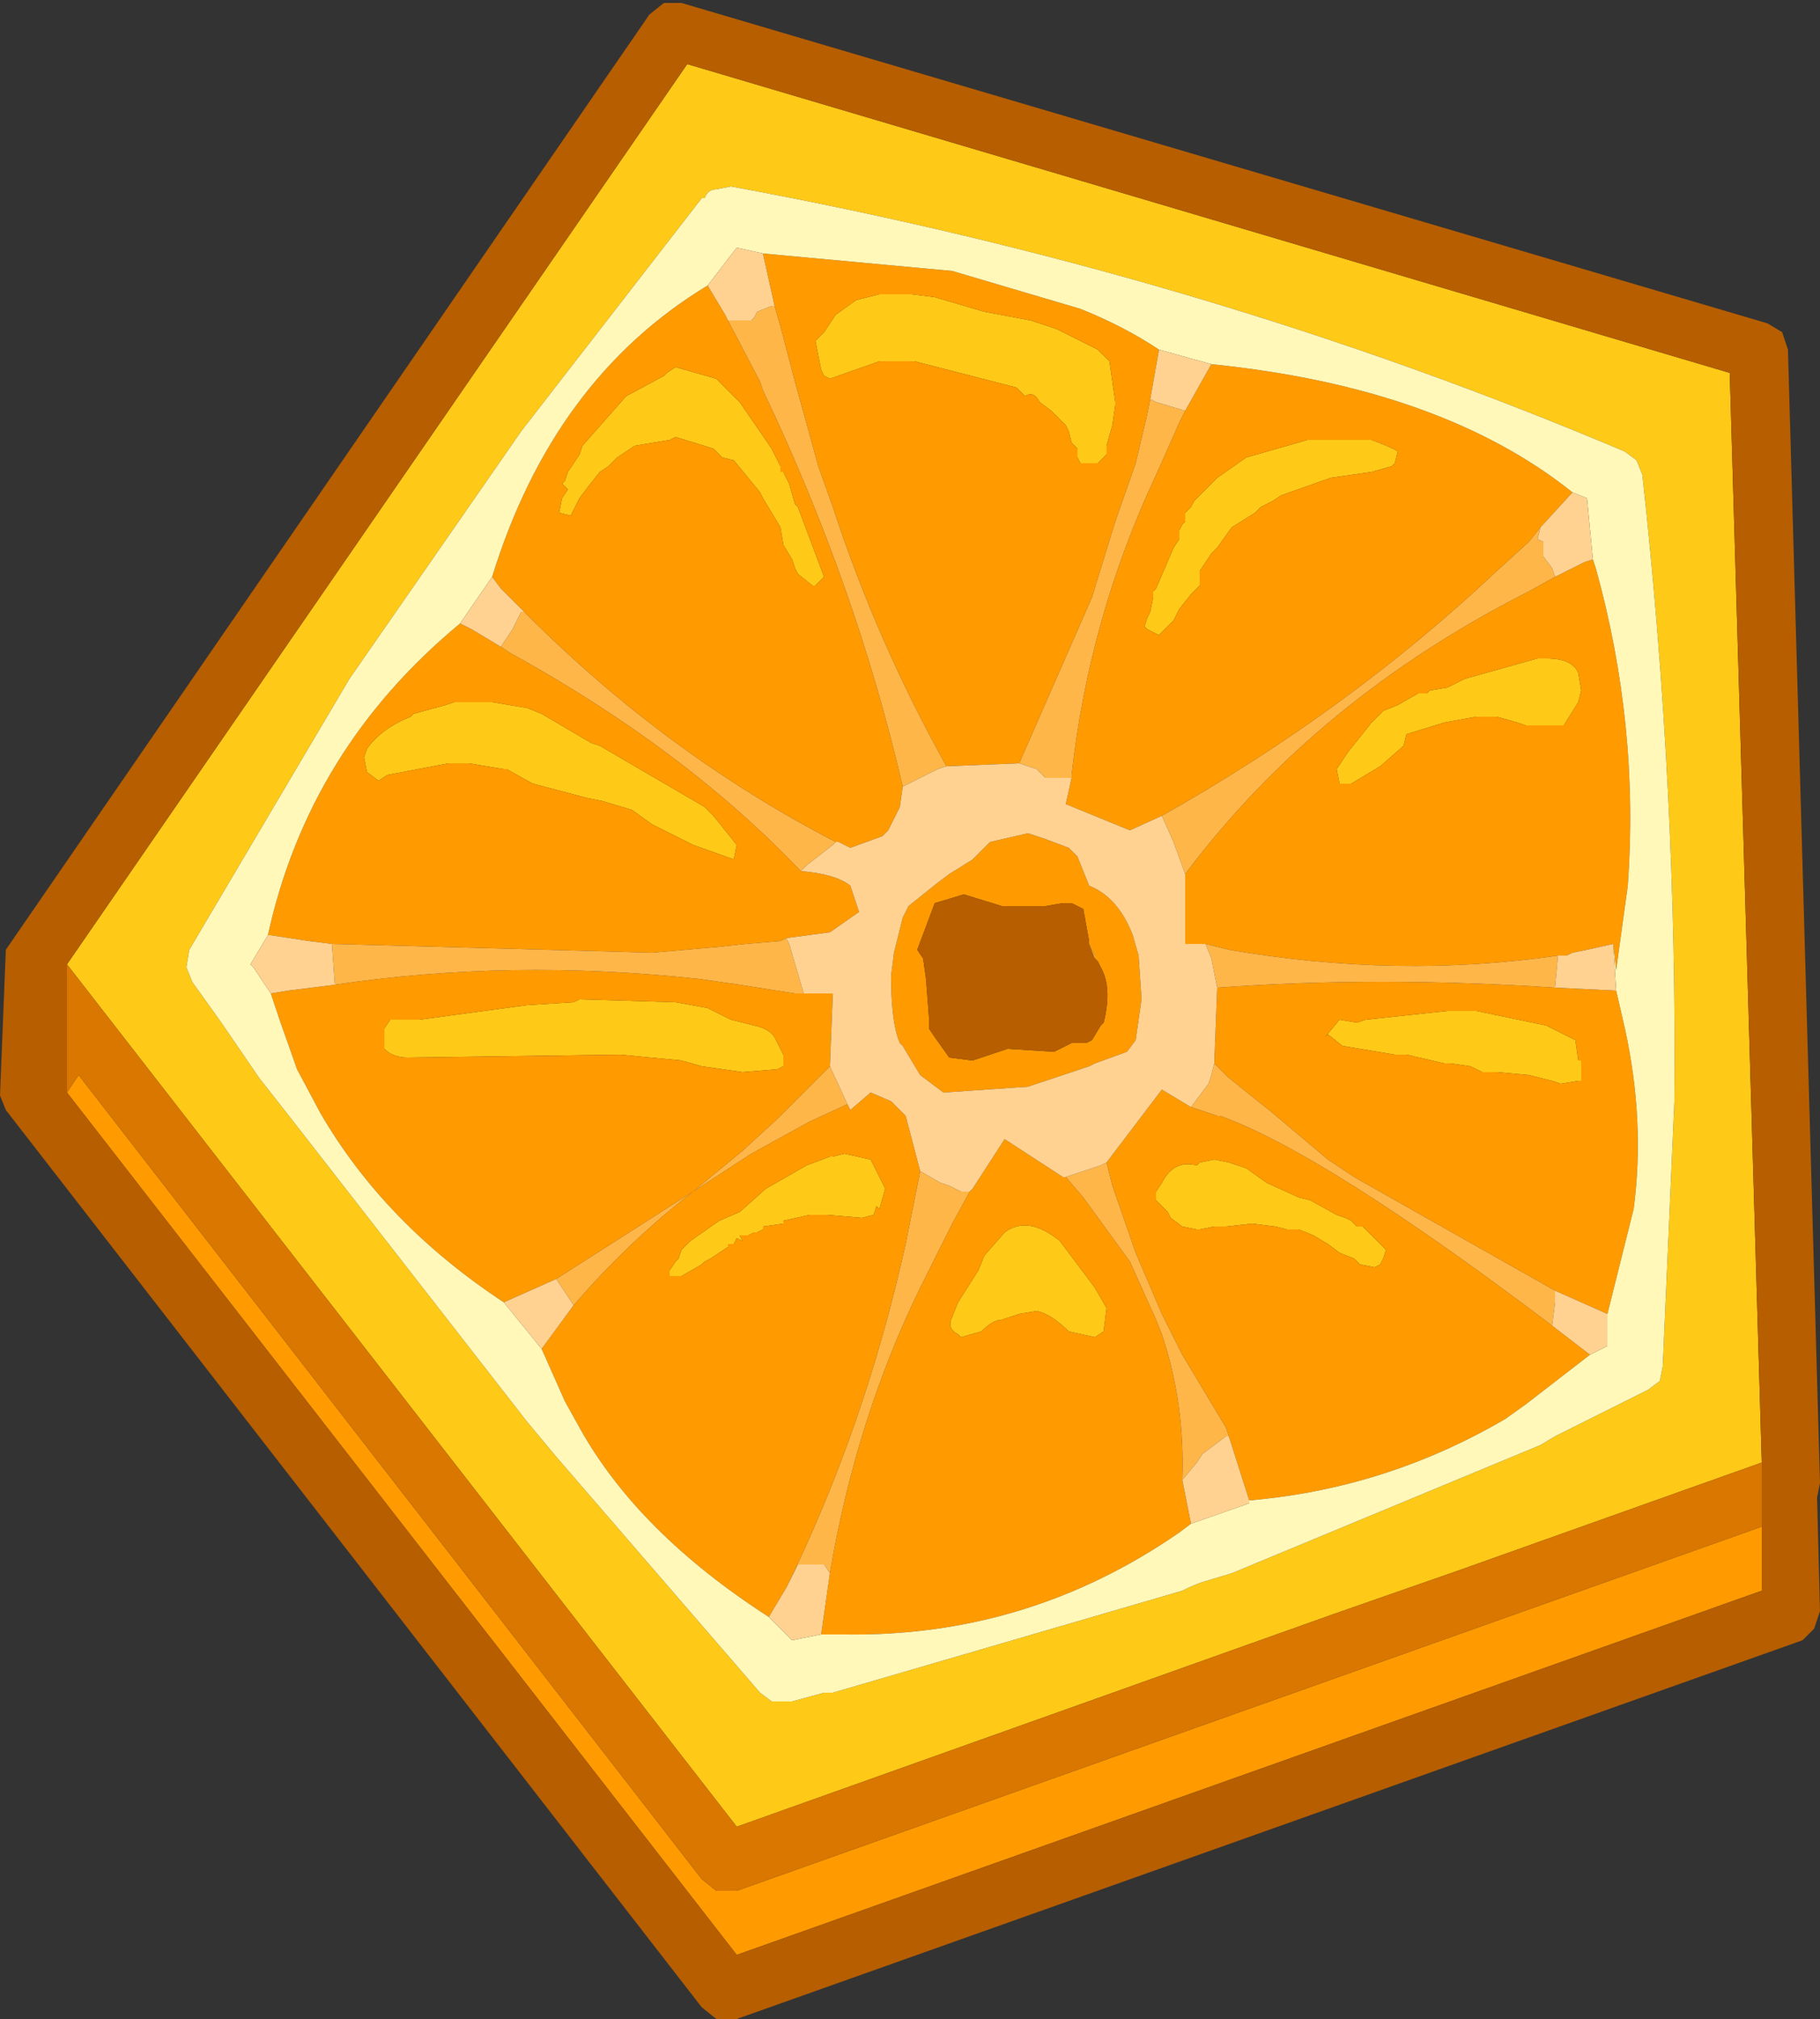 <?xml version="1.0" encoding="UTF-8" standalone="no"?>
<svg xmlns:ffdec="https://www.free-decompiler.com/flash" xmlns:xlink="http://www.w3.org/1999/xlink" ffdec:objectType="shape" height="34.65px" width="31.25px" xmlns="http://www.w3.org/2000/svg">
  <rect width="100%" height="100%" fill="#333333" stroke="none"/>
  <g transform="matrix(1.0, 0.0, 0.0, 1.0, -8.0, -5.15)">
    <path d="M11.3 22.0 L11.8 22.7 12.45 23.65 13.0 24.35 17.05 29.55 17.55 30.15 21.05 34.2 21.25 34.35 21.5 34.35 21.6 34.35 22.15 34.2 22.3 34.2 28.3 32.45 Q28.5 32.35 28.65 32.3 L29.15 32.15 34.45 29.95 34.7 29.8 35.0 29.65 35.8 29.25 36.3 29.0 36.5 28.85 36.55 28.6 36.75 24.05 Q36.8 18.75 36.2 13.3 L36.1 13.05 35.9 12.9 Q28.7 9.85 20.55 8.35 L20.3 8.4 Q20.15 8.4 20.1 8.55 L20.05 8.55 16.95 12.55 14.0 16.8 11.25 21.45 11.2 21.75 11.3 22.0 M27.05 11.35 L27.15 12.05 27.15 12.1 27.1 12.45 27.0 12.8 27.0 12.85 27.0 12.95 26.85 13.1 26.55 13.1 26.5 13.0 26.5 12.85 26.4 12.75 26.35 12.55 26.3 12.45 26.25 12.4 26.05 12.2 25.85 12.05 Q25.75 11.85 25.6 11.95 L25.45 11.8 23.7 11.35 23.1 11.35 22.25 11.65 22.15 11.6 22.1 11.5 22.0 11.0 22.15 10.85 22.35 10.55 22.7 10.3 23.1 10.2 23.65 10.2 24.05 10.25 24.9 10.5 25.7 10.65 26.15 10.8 26.85 11.15 27.05 11.35 M17.8 14.0 L17.6 13.95 17.65 13.7 17.75 13.55 17.65 13.45 17.7 13.4 17.75 13.25 17.95 12.95 18.0 12.8 18.75 11.95 19.4 11.6 19.45 11.55 19.6 11.45 20.3 11.65 20.7 12.05 21.25 12.85 21.4 13.15 21.4 13.25 21.45 13.25 21.55 13.45 21.65 13.8 21.7 13.85 22.15 15.05 22.0 15.2 21.95 15.2 21.7 15.0 21.65 14.9 21.6 14.75 21.45 14.5 21.4 14.2 21.1 13.7 21.05 13.6 20.6 13.05 20.4 13.0 20.25 12.85 19.6 12.65 19.5 12.7 18.9 12.8 18.6 13.0 18.45 13.15 18.3 13.25 18.1 13.5 17.95 13.7 17.8 14.0 M27.8 15.4 L27.8 15.3 27.85 15.25 28.0 14.9 28.15 14.55 28.25 14.4 28.25 14.25 28.3 14.15 28.35 14.1 28.35 13.95 28.45 13.85 28.5 13.75 28.9 13.35 29.4 13.0 30.45 12.7 30.5 12.7 31.55 12.7 Q31.95 12.85 32.0 12.9 L31.95 13.1 31.9 13.15 31.55 13.25 30.85 13.35 30.0 13.65 29.85 13.75 29.65 13.85 29.55 13.95 29.15 14.2 28.9 14.55 28.8 14.65 28.6 14.95 28.6 15.2 28.5 15.3 28.45 15.35 28.25 15.6 28.15 15.8 27.9 16.05 27.7 15.95 27.65 15.9 27.7 15.75 27.75 15.65 27.8 15.4 M19.2 19.3 L18.85 19.05 18.35 18.9 18.1 18.85 17.15 18.6 16.7 18.35 16.65 18.35 16.05 18.25 15.7 18.25 14.65 18.45 14.5 18.55 14.3 18.4 14.25 18.15 14.3 18.0 Q14.55 17.65 15.05 17.45 L15.1 17.4 15.65 17.25 15.8 17.2 16.45 17.2 17.05 17.3 17.3 17.4 18.15 17.9 18.3 17.95 20.1 19.0 20.25 19.15 20.65 19.65 20.6 19.9 19.9 19.65 19.2 19.3 M17.95 22.3 L19.6 22.35 20.15 22.45 20.55 22.65 20.95 22.75 Q21.2 22.8 21.3 22.95 L21.45 23.25 21.45 23.45 21.35 23.5 20.75 23.55 20.05 23.45 19.7 23.35 18.65 23.25 15.0 23.3 Q14.75 23.3 14.6 23.15 L14.6 22.8 14.7 22.65 15.2 22.65 17.05 22.4 17.85 22.35 17.95 22.3 M35.1 17.2 L34.85 17.6 34.2 17.6 34.05 17.55 33.7 17.45 33.35 17.45 32.8 17.55 32.15 17.75 32.1 17.95 31.7 18.3 31.2 18.6 31.0 18.6 30.95 18.35 31.15 18.05 31.55 17.55 31.75 17.35 32.0 17.25 32.35 17.05 32.5 17.05 32.55 17.0 32.85 16.95 33.15 16.8 34.4 16.45 34.45 16.45 34.55 16.45 Q35.0 16.45 35.1 16.7 L35.15 17.0 35.1 17.2 M34.55 22.75 L35.05 23.0 35.1 23.35 35.15 23.35 35.15 23.7 35.1 23.7 34.8 23.75 34.65 23.7 34.25 23.6 33.7 23.55 33.45 23.55 33.25 23.45 32.9 23.4 32.8 23.4 32.15 23.25 31.95 23.25 31.05 23.1 30.8 22.9 30.75 22.95 31.0 22.65 31.3 22.7 31.45 22.65 32.85 22.5 33.35 22.5 34.55 22.75 M38.25 30.25 L33.05 32.1 30.9 32.85 20.65 36.5 9.15 21.7 19.8 6.25 37.7 11.55 38.25 30.25 M20.95 26.3 L20.85 26.35 20.7 26.35 20.75 26.45 20.65 26.4 20.6 26.5 20.5 26.5 20.5 26.55 20.2 26.75 20.1 26.8 20.05 26.85 19.7 27.05 19.5 27.05 19.5 26.95 19.6 26.8 19.65 26.75 19.7 26.6 19.85 26.45 20.35 26.1 20.7 25.95 21.15 25.55 21.85 25.15 22.25 25.0 22.3 25.0 22.5 24.95 22.95 25.05 23.2 25.55 23.1 25.9 23.05 25.85 23.0 26.0 22.8 26.05 22.2 26.0 21.9 26.0 21.45 26.1 21.45 26.15 21.1 26.2 21.1 26.25 21.0 26.3 20.95 26.3 M31.1 26.05 L31.2 26.1 31.3 26.2 31.4 26.2 31.8 26.6 31.75 26.75 31.7 26.85 31.6 26.9 31.35 26.85 31.25 26.75 31.0 26.65 30.8 26.5 30.55 26.35 30.3 26.25 30.1 26.25 29.9 26.2 29.5 26.15 29.05 26.2 28.85 26.2 28.6 26.25 28.55 26.25 28.3 26.2 28.1 26.05 28.05 25.95 27.85 25.75 27.85 25.6 27.95 25.45 Q28.15 25.05 28.55 25.15 L28.6 25.1 28.85 25.05 29.1 25.1 29.4 25.2 29.75 25.45 30.3 25.7 30.5 25.75 30.95 26.0 31.1 26.05 M25.25 26.3 Q25.65 26.0 26.2 26.45 L26.8 27.25 27.0 27.6 26.95 28.0 26.8 28.1 26.35 28.0 Q26.05 27.7 25.8 27.65 L25.5 27.7 25.2 27.8 Q25.05 27.8 24.85 28.0 L24.5 28.1 24.45 28.05 Q24.25 27.95 24.35 27.75 L24.45 27.5 24.8 26.95 24.9 26.7 25.25 26.3" fill="#ffc917" fill-rule="evenodd" stroke="none"/>
    <path d="M27.05 11.35 L26.85 11.15 26.15 10.8 25.7 10.65 24.9 10.5 24.05 10.25 23.65 10.2 23.1 10.2 22.7 10.3 22.35 10.55 22.15 10.85 22.0 11.0 22.1 11.5 22.15 11.6 22.25 11.65 23.1 11.35 23.7 11.35 25.45 11.8 25.6 11.95 Q25.75 11.85 25.85 12.05 L26.05 12.2 26.25 12.4 26.3 12.45 26.35 12.55 26.4 12.75 26.5 12.85 26.5 13.0 26.55 13.1 26.85 13.1 27.0 12.95 27.0 12.85 27.0 12.8 27.1 12.45 27.15 12.1 27.15 12.05 27.05 11.35 M20.15 10.05 L20.45 10.55 20.5 10.65 21.05 11.7 21.1 11.85 Q22.7 15.2 23.5 18.65 L23.45 19.0 23.25 19.4 23.15 19.5 22.6 19.7 22.4 19.6 22.35 19.6 Q19.45 18.1 17.05 15.7 L17.0 15.65 16.6 15.25 16.45 15.05 Q17.5 11.65 20.15 10.05 M21.3 10.4 L21.1 9.5 24.35 9.8 26.55 10.45 Q27.3 10.75 27.9 11.15 L27.75 12.0 27.7 12.25 27.5 13.1 27.15 14.1 26.75 15.4 25.5 18.25 24.25 18.3 Q23.05 16.15 22.3 13.85 L22.05 13.15 21.65 11.7 21.4 10.75 21.3 10.4 M17.8 14.0 L17.95 13.7 18.1 13.5 18.3 13.25 18.45 13.15 18.6 13.0 18.9 12.8 19.5 12.7 19.6 12.65 20.25 12.85 20.4 13.0 20.6 13.05 21.05 13.6 21.1 13.7 21.4 14.2 21.45 14.5 21.6 14.75 21.65 14.9 21.7 15.0 21.95 15.2 22.0 15.2 22.15 15.05 21.7 13.85 21.65 13.8 21.55 13.45 21.45 13.25 21.4 13.25 21.4 13.15 21.25 12.85 20.7 12.05 20.3 11.65 19.6 11.45 19.45 11.55 19.4 11.6 18.75 11.95 18.0 12.8 17.95 12.95 17.75 13.25 17.7 13.4 17.65 13.45 17.75 13.55 17.65 13.7 17.6 13.95 17.8 14.0 M28.35 12.2 L28.8 11.4 Q32.75 11.8 35.0 13.6 L34.45 14.2 34.25 14.45 33.7 14.95 Q31.15 17.35 27.95 19.15 L27.4 19.4 26.3 18.95 26.4 18.5 26.4 18.45 Q26.7 15.75 27.85 13.3 L28.25 12.4 28.35 12.2 M27.8 15.4 L27.75 15.65 27.7 15.75 27.65 15.9 27.7 15.95 27.9 16.05 28.15 15.8 28.25 15.6 28.45 15.35 28.5 15.3 28.6 15.2 28.6 14.95 28.8 14.65 28.9 14.55 29.15 14.2 29.55 13.95 29.65 13.85 29.85 13.75 30.0 13.65 30.85 13.35 31.55 13.25 31.9 13.15 31.95 13.1 32.0 12.9 Q31.95 12.85 31.55 12.7 L30.5 12.7 30.45 12.7 29.4 13.0 28.9 13.35 28.5 13.75 28.45 13.85 28.35 13.95 28.35 14.1 28.3 14.15 28.25 14.25 28.25 14.4 28.15 14.55 28.0 14.9 27.85 15.25 27.8 15.3 27.8 15.4 M23.6 20.7 L24.1 20.3 24.3 20.15 24.7 19.9 25.0 19.6 25.65 19.45 25.95 19.55 26.35 19.7 26.5 19.85 26.7 20.35 Q27.2 20.55 27.45 21.2 L27.55 21.55 27.6 22.3 27.5 23.0 27.35 23.2 26.8 23.4 26.7 23.45 25.65 23.8 24.2 23.9 23.8 23.6 23.5 23.1 23.45 23.05 Q23.3 22.7 23.3 21.9 L23.35 21.5 23.5 20.9 23.55 20.8 23.6 20.7 M26.7 21.35 L26.7 21.3 26.6 20.75 26.4 20.65 26.25 20.65 25.95 20.7 25.2 20.7 24.55 20.5 24.05 20.65 23.75 21.45 23.85 21.6 23.9 21.95 23.95 22.6 23.95 22.8 24.05 22.95 24.3 23.3 24.7 23.35 25.3 23.15 26.1 23.2 26.4 23.05 26.65 23.05 26.75 23.0 26.9 22.75 26.95 22.7 Q27.1 22.1 26.9 21.75 L26.85 21.65 26.8 21.6 26.8 21.55 26.7 21.35 M19.2 19.3 L19.9 19.65 20.6 19.9 20.65 19.65 20.25 19.15 20.1 19.0 18.3 17.95 18.15 17.9 17.3 17.4 17.05 17.3 16.45 17.2 15.8 17.2 15.65 17.25 15.1 17.4 15.05 17.45 Q14.55 17.65 14.3 18.0 L14.25 18.15 14.3 18.4 14.5 18.55 14.65 18.45 15.7 18.25 16.05 18.25 16.65 18.35 16.7 18.35 17.15 18.6 18.1 18.85 18.35 18.9 18.85 19.05 19.2 19.3 M21.5 21.25 L21.4 21.3 20.8 21.35 20.35 21.4 19.2 21.5 13.7 21.35 13.3 21.3 12.65 21.2 12.6 21.2 Q13.3 18.0 15.9 15.85 L16.1 15.95 16.6 16.25 16.75 16.35 Q19.75 18.0 21.75 20.1 22.35 20.15 22.6 20.35 L22.75 20.8 22.25 21.15 21.5 21.25 M13.75 22.05 Q16.75 21.6 20.0 21.95 L20.7 22.05 21.65 22.2 21.8 22.2 22.3 22.2 22.25 23.45 21.65 24.05 21.35 24.35 20.75 24.9 19.9 25.6 17.55 27.1 16.65 27.5 Q14.6 26.15 13.5 24.25 L13.1 23.5 12.8 22.65 12.65 22.2 12.95 22.15 13.75 22.05 M22.55 24.1 L22.6 24.2 22.95 23.9 23.3 24.05 23.55 24.3 23.8 25.25 23.7 25.75 23.55 26.5 Q22.85 29.65 21.5 32.4 L21.2 32.9 Q18.95 31.45 17.95 29.65 L17.7 29.2 17.3 28.3 17.85 27.55 Q18.8 26.45 19.9 25.6 L20.9 24.95 21.9 24.4 22.55 24.1 M24.65 25.6 L24.7 25.55 25.25 24.7 26.25 25.35 26.3 25.35 26.6 25.7 27.4 26.8 27.85 27.8 27.95 28.05 Q28.35 29.25 28.3 30.55 L28.45 31.3 28.25 31.45 Q25.65 33.25 22.5 33.2 L22.1 33.2 22.25 32.15 Q22.7 29.5 23.8 27.25 L24.35 26.15 24.65 25.6 M27.0 25.1 L27.95 23.85 28.45 24.15 28.9 24.3 28.95 24.3 Q30.75 24.95 34.65 27.9 L35.3 28.4 34.2 29.25 33.85 29.5 Q31.8 30.7 29.45 30.9 L29.1 29.8 29.05 29.65 28.3 28.4 27.95 27.7 27.5 26.65 27.1 25.5 27.0 25.1 M28.85 23.4 L28.9 22.1 Q31.65 21.9 34.7 22.1 L35.75 22.15 35.9 22.8 Q36.25 24.4 36.05 25.9 L35.6 27.7 34.7 27.3 31.25 25.35 30.8 25.05 29.85 24.25 29.1 23.65 28.85 23.4 M28.7 21.35 L28.35 21.35 28.35 20.15 Q30.6 17.15 34.25 15.3 L34.7 15.05 35.2 14.8 35.35 14.75 35.4 14.9 Q36.15 17.6 35.95 20.35 L35.75 21.8 35.7 21.35 35.25 21.45 35.0 21.5 34.9 21.55 34.75 21.55 Q32.0 21.95 29.1 21.45 L28.7 21.35 M17.95 22.3 L17.85 22.35 17.05 22.4 15.2 22.65 14.7 22.65 14.6 22.8 14.6 23.15 Q14.75 23.3 15.0 23.3 L18.65 23.25 19.7 23.35 20.05 23.45 20.75 23.55 21.35 23.5 21.45 23.45 21.45 23.25 21.3 22.95 Q21.2 22.8 20.95 22.75 L20.55 22.65 20.15 22.45 19.6 22.35 17.95 22.3 M35.1 17.2 L35.15 17.0 35.1 16.7 Q35.0 16.45 34.55 16.45 L34.45 16.45 34.4 16.45 33.15 16.8 32.85 16.95 32.55 17.0 32.5 17.05 32.35 17.05 32.0 17.25 31.75 17.35 31.55 17.55 31.15 18.05 30.95 18.35 31.0 18.6 31.2 18.6 31.7 18.3 32.1 17.95 32.15 17.75 32.8 17.55 33.35 17.45 33.7 17.45 34.05 17.55 34.2 17.6 34.85 17.6 35.1 17.2 M34.55 22.75 L33.35 22.5 32.85 22.5 31.45 22.65 31.3 22.7 31.0 22.65 30.75 22.95 30.8 22.9 31.05 23.1 31.95 23.25 32.15 23.25 32.8 23.4 32.9 23.4 33.25 23.45 33.45 23.55 33.7 23.55 34.25 23.6 34.65 23.7 34.8 23.75 35.1 23.7 35.15 23.7 35.15 23.35 35.1 23.35 35.05 23.0 34.55 22.75 M9.15 23.9 L9.35 23.6 20.05 37.4 20.3 37.6 20.65 37.6 38.25 31.35 38.25 32.45 20.65 38.7 9.15 23.9 M20.95 26.3 L21.0 26.3 21.1 26.25 21.1 26.2 21.45 26.15 21.45 26.1 21.9 26.0 22.2 26.0 22.8 26.05 23.0 26.0 23.05 25.85 23.1 25.9 23.2 25.55 22.95 25.05 22.5 24.95 22.3 25.0 22.25 25.0 21.85 25.15 21.15 25.55 20.7 25.95 20.35 26.1 19.85 26.45 19.7 26.6 19.65 26.75 19.6 26.8 19.5 26.95 19.5 27.05 19.7 27.05 20.05 26.85 20.1 26.8 20.2 26.75 20.5 26.55 20.5 26.5 20.6 26.5 20.65 26.4 20.75 26.45 20.7 26.35 20.85 26.35 20.95 26.3 M31.1 26.05 L30.95 26.0 30.5 25.75 30.3 25.7 29.75 25.45 29.4 25.2 29.1 25.1 28.85 25.05 28.6 25.1 28.55 25.15 Q28.15 25.05 27.95 25.45 L27.85 25.6 27.85 25.75 28.05 25.95 28.1 26.05 28.3 26.2 28.55 26.25 28.6 26.25 28.85 26.2 29.05 26.2 29.5 26.15 29.9 26.2 30.1 26.25 30.3 26.25 30.55 26.35 30.8 26.5 31.0 26.65 31.25 26.75 31.35 26.85 31.6 26.9 31.7 26.85 31.75 26.75 31.8 26.6 31.4 26.2 31.3 26.2 31.2 26.1 31.1 26.05 M25.25 26.3 L24.9 26.7 24.8 26.95 24.45 27.5 24.35 27.75 Q24.25 27.95 24.45 28.05 L24.5 28.1 24.85 28.0 Q25.05 27.8 25.2 27.8 L25.5 27.7 25.8 27.65 Q26.05 27.7 26.35 28.0 L26.8 28.1 26.95 28.0 27.0 27.6 26.8 27.25 26.2 26.45 Q25.65 26.0 25.25 26.3" fill="#ff9a00" fill-rule="evenodd" stroke="none"/>
    <path d="M11.3 22.0 L11.2 21.75 11.25 21.45 14.0 16.8 16.95 12.55 20.05 8.55 20.1 8.55 Q20.15 8.4 20.3 8.4 L20.55 8.35 Q28.7 9.85 35.9 12.9 L36.1 13.05 36.2 13.3 Q36.8 18.75 36.75 24.05 L36.55 28.6 36.5 28.85 36.3 29.0 35.8 29.25 35.0 29.65 34.7 29.8 34.45 29.95 29.15 32.15 28.65 32.3 Q28.5 32.35 28.3 32.45 L22.3 34.2 22.15 34.2 21.6 34.35 21.5 34.35 21.25 34.35 21.05 34.2 17.55 30.15 17.05 29.55 13.0 24.35 12.45 23.65 11.8 22.7 11.3 22.0 M20.15 10.05 Q17.5 11.65 16.45 15.05 L15.9 15.85 Q13.3 18.0 12.6 21.2 L12.3 21.7 12.35 21.75 12.65 22.2 12.8 22.65 13.1 23.5 13.5 24.25 Q14.6 26.15 16.65 27.5 L17.3 28.3 17.7 29.2 17.95 29.65 Q18.95 31.45 21.2 32.9 L21.6 33.3 22.1 33.2 22.5 33.2 Q25.65 33.25 28.25 31.45 L28.45 31.3 29.45 30.95 29.45 30.9 Q31.8 30.7 33.85 29.5 L34.2 29.25 35.3 28.4 35.6 28.25 35.6 27.7 36.05 25.9 Q36.25 24.4 35.9 22.8 L35.75 22.15 35.7 21.35 35.75 21.8 35.95 20.35 Q36.15 17.6 35.4 14.9 L35.35 14.75 35.25 13.7 35.0 13.6 Q32.75 11.8 28.8 11.4 L27.9 11.15 Q27.3 10.75 26.55 10.45 L24.35 9.8 21.1 9.5 20.65 9.4 20.15 10.05" fill="#fff8b9" fill-rule="evenodd" stroke="none"/>
    <path d="M8.1 24.2 L8.0 23.95 8.1 21.45 19.15 5.4 19.4 5.2 19.7 5.2 38.35 10.7 38.6 10.85 38.7 11.15 39.25 30.6 39.2 30.85 39.25 32.8 39.15 33.1 38.95 33.3 20.65 39.8 20.3 39.8 20.05 39.6 8.1 24.2 M26.8 21.6 L26.85 21.65 26.9 21.75 Q27.1 22.1 26.95 22.7 L26.9 22.75 26.75 23.0 26.65 23.05 26.4 23.05 26.1 23.2 25.3 23.15 24.7 23.35 24.3 23.3 24.05 22.95 23.95 22.8 23.95 22.6 23.9 21.95 23.85 21.6 23.75 21.45 24.05 20.65 24.55 20.5 25.2 20.7 25.95 20.7 26.25 20.65 26.4 20.65 26.6 20.75 26.7 21.3 26.7 21.35 26.8 21.6 M38.25 31.35 L38.25 30.25 37.7 11.55 19.8 6.25 9.15 21.7 9.15 23.9 20.65 38.7 38.25 32.45 38.25 31.35" fill="#b65e00" fill-rule="evenodd" stroke="none"/>
    <path d="M17.0 15.65 L17.05 15.7 Q19.45 18.1 22.35 19.6 L22.3 19.65 21.85 20.0 21.75 20.1 Q19.75 18.0 16.75 16.35 L16.6 16.25 16.8 15.95 16.95 15.65 17.0 15.65 M23.5 18.65 Q22.7 15.2 21.1 11.85 L21.05 11.7 20.5 10.65 20.9 10.65 20.95 10.6 21.0 10.5 21.25 10.4 21.3 10.4 21.4 10.75 21.65 11.7 22.05 13.15 22.3 13.85 Q23.05 16.15 24.25 18.3 L24.1 18.35 23.5 18.65 M25.5 18.25 L26.75 15.4 27.15 14.1 27.5 13.1 27.7 12.25 27.75 12.0 27.85 12.05 28.35 12.2 28.25 12.4 27.85 13.3 Q26.7 15.75 26.4 18.45 L26.4 18.5 26.15 18.5 25.95 18.5 25.8 18.35 25.5 18.25 M27.95 19.15 Q31.15 17.35 33.7 14.95 L34.25 14.45 34.45 14.2 34.4 14.4 34.5 14.45 34.5 14.7 34.65 14.9 34.7 15.05 34.25 15.3 Q30.6 17.15 28.35 20.15 L28.15 19.6 27.95 19.15 M26.7 21.35 L26.8 21.55 26.8 21.6 26.7 21.35 M13.7 21.35 L19.2 21.5 20.35 21.4 20.8 21.35 21.4 21.3 21.5 21.25 21.55 21.35 21.8 22.2 21.65 22.2 20.7 22.05 20.0 21.95 Q16.75 21.6 13.75 22.05 L13.7 21.35 M22.25 23.45 L22.55 24.1 21.9 24.4 20.9 24.95 19.9 25.6 Q18.8 26.45 17.85 27.55 L17.55 27.1 19.9 25.6 20.75 24.9 21.35 24.35 21.65 24.05 22.25 23.45 M23.8 25.25 L24.15 25.45 24.3 25.5 24.5 25.6 24.65 25.6 24.35 26.15 23.8 27.25 Q22.7 29.5 22.25 32.15 L22.15 32.0 21.7 32.0 21.5 32.4 Q22.85 29.65 23.55 26.5 L23.7 25.75 23.8 25.25 M26.3 25.35 L26.9 25.15 27.0 25.1 27.1 25.5 27.5 26.65 27.95 27.7 28.3 28.4 29.05 29.65 29.1 29.8 29.05 29.8 28.65 30.1 28.55 30.25 28.3 30.55 Q28.35 29.25 27.95 28.05 L27.85 27.8 27.4 26.8 26.6 25.7 26.3 25.35 M28.45 24.15 L28.75 23.75 28.8 23.6 28.85 23.4 29.1 23.65 29.85 24.25 30.8 25.05 31.25 25.35 34.7 27.3 34.7 27.5 34.65 27.9 Q30.75 24.95 28.95 24.3 L28.9 24.3 28.45 24.15 M28.9 22.1 L28.8 21.6 28.7 21.35 29.1 21.45 Q32.0 21.95 34.75 21.55 L34.7 22.1 Q31.65 21.9 28.9 22.1" fill="#ffb648" fill-rule="evenodd" stroke="none"/>
    <path d="M20.5 10.65 L20.45 10.55 20.15 10.05 20.65 9.4 21.1 9.5 21.3 10.4 21.25 10.4 21.0 10.5 20.95 10.6 20.9 10.65 20.5 10.65 M16.45 15.05 L16.6 15.25 17.0 15.65 16.95 15.65 16.8 15.95 16.6 16.25 16.1 15.95 15.9 15.85 16.45 15.05 M22.35 19.6 L22.4 19.6 22.6 19.7 23.15 19.5 23.25 19.4 23.45 19.0 23.5 18.65 24.1 18.35 24.25 18.3 25.5 18.25 25.8 18.35 25.95 18.5 26.15 18.5 26.4 18.5 26.3 18.95 27.4 19.4 27.95 19.15 28.15 19.6 28.35 20.15 28.35 21.35 28.7 21.35 28.8 21.6 28.9 22.1 28.85 23.4 28.8 23.6 28.75 23.75 28.45 24.15 27.95 23.85 27.0 25.1 26.9 25.15 26.3 25.35 26.25 25.35 25.25 24.7 24.7 25.55 24.65 25.6 24.5 25.6 24.3 25.5 24.15 25.45 23.8 25.25 23.55 24.3 23.3 24.05 22.95 23.9 22.6 24.2 22.55 24.1 22.25 23.45 22.3 22.2 21.8 22.2 21.55 21.35 21.5 21.25 22.25 21.15 22.75 20.8 22.6 20.35 Q22.35 20.15 21.75 20.1 L21.85 20.0 22.3 19.65 22.35 19.6 M27.75 12.0 L27.9 11.15 28.8 11.4 28.35 12.2 27.85 12.05 27.75 12.0 M34.45 14.2 L35.0 13.6 35.25 13.7 35.35 14.75 35.2 14.8 34.7 15.05 34.65 14.9 34.5 14.7 34.5 14.45 34.4 14.4 34.45 14.2 M23.6 20.7 L23.55 20.8 23.5 20.9 23.35 21.5 23.3 21.9 Q23.3 22.7 23.45 23.05 L23.5 23.1 23.8 23.6 24.2 23.9 25.65 23.8 26.7 23.45 26.8 23.4 27.35 23.2 27.5 23.0 27.6 22.3 27.55 21.55 27.45 21.2 Q27.2 20.55 26.7 20.35 L26.5 19.85 26.35 19.7 25.95 19.55 25.65 19.45 25.0 19.6 24.7 19.9 24.3 20.15 24.1 20.3 23.6 20.7 M13.7 21.35 L13.75 22.05 12.95 22.15 12.65 22.2 12.35 21.75 12.3 21.7 12.6 21.2 12.65 21.2 13.3 21.3 13.7 21.35 M17.85 27.55 L17.3 28.3 16.65 27.5 17.55 27.1 17.85 27.55 M21.2 32.9 L21.5 32.4 21.7 32.0 22.15 32.0 22.25 32.15 22.1 33.2 21.6 33.3 21.2 32.9 M34.7 27.3 L35.6 27.7 35.6 28.25 35.3 28.4 34.65 27.9 34.7 27.5 34.7 27.3 M35.75 22.15 L34.7 22.1 34.75 21.55 34.9 21.55 35.0 21.5 35.25 21.45 35.7 21.35 35.75 22.15 M29.45 30.9 L29.45 30.95 28.45 31.3 28.3 30.55 28.55 30.25 28.65 30.1 29.05 29.8 29.1 29.8 29.45 30.9" fill="#ffd291" fill-rule="evenodd" stroke="none"/>
    <path d="M38.25 31.35 L20.65 37.6 20.3 37.6 20.05 37.4 9.35 23.6 9.15 23.9 9.15 21.7 20.65 36.5 30.9 32.85 33.05 32.1 38.25 30.25 38.25 31.35" fill="#d97700" fill-rule="evenodd" stroke="none"/>
  </g>
</svg>
